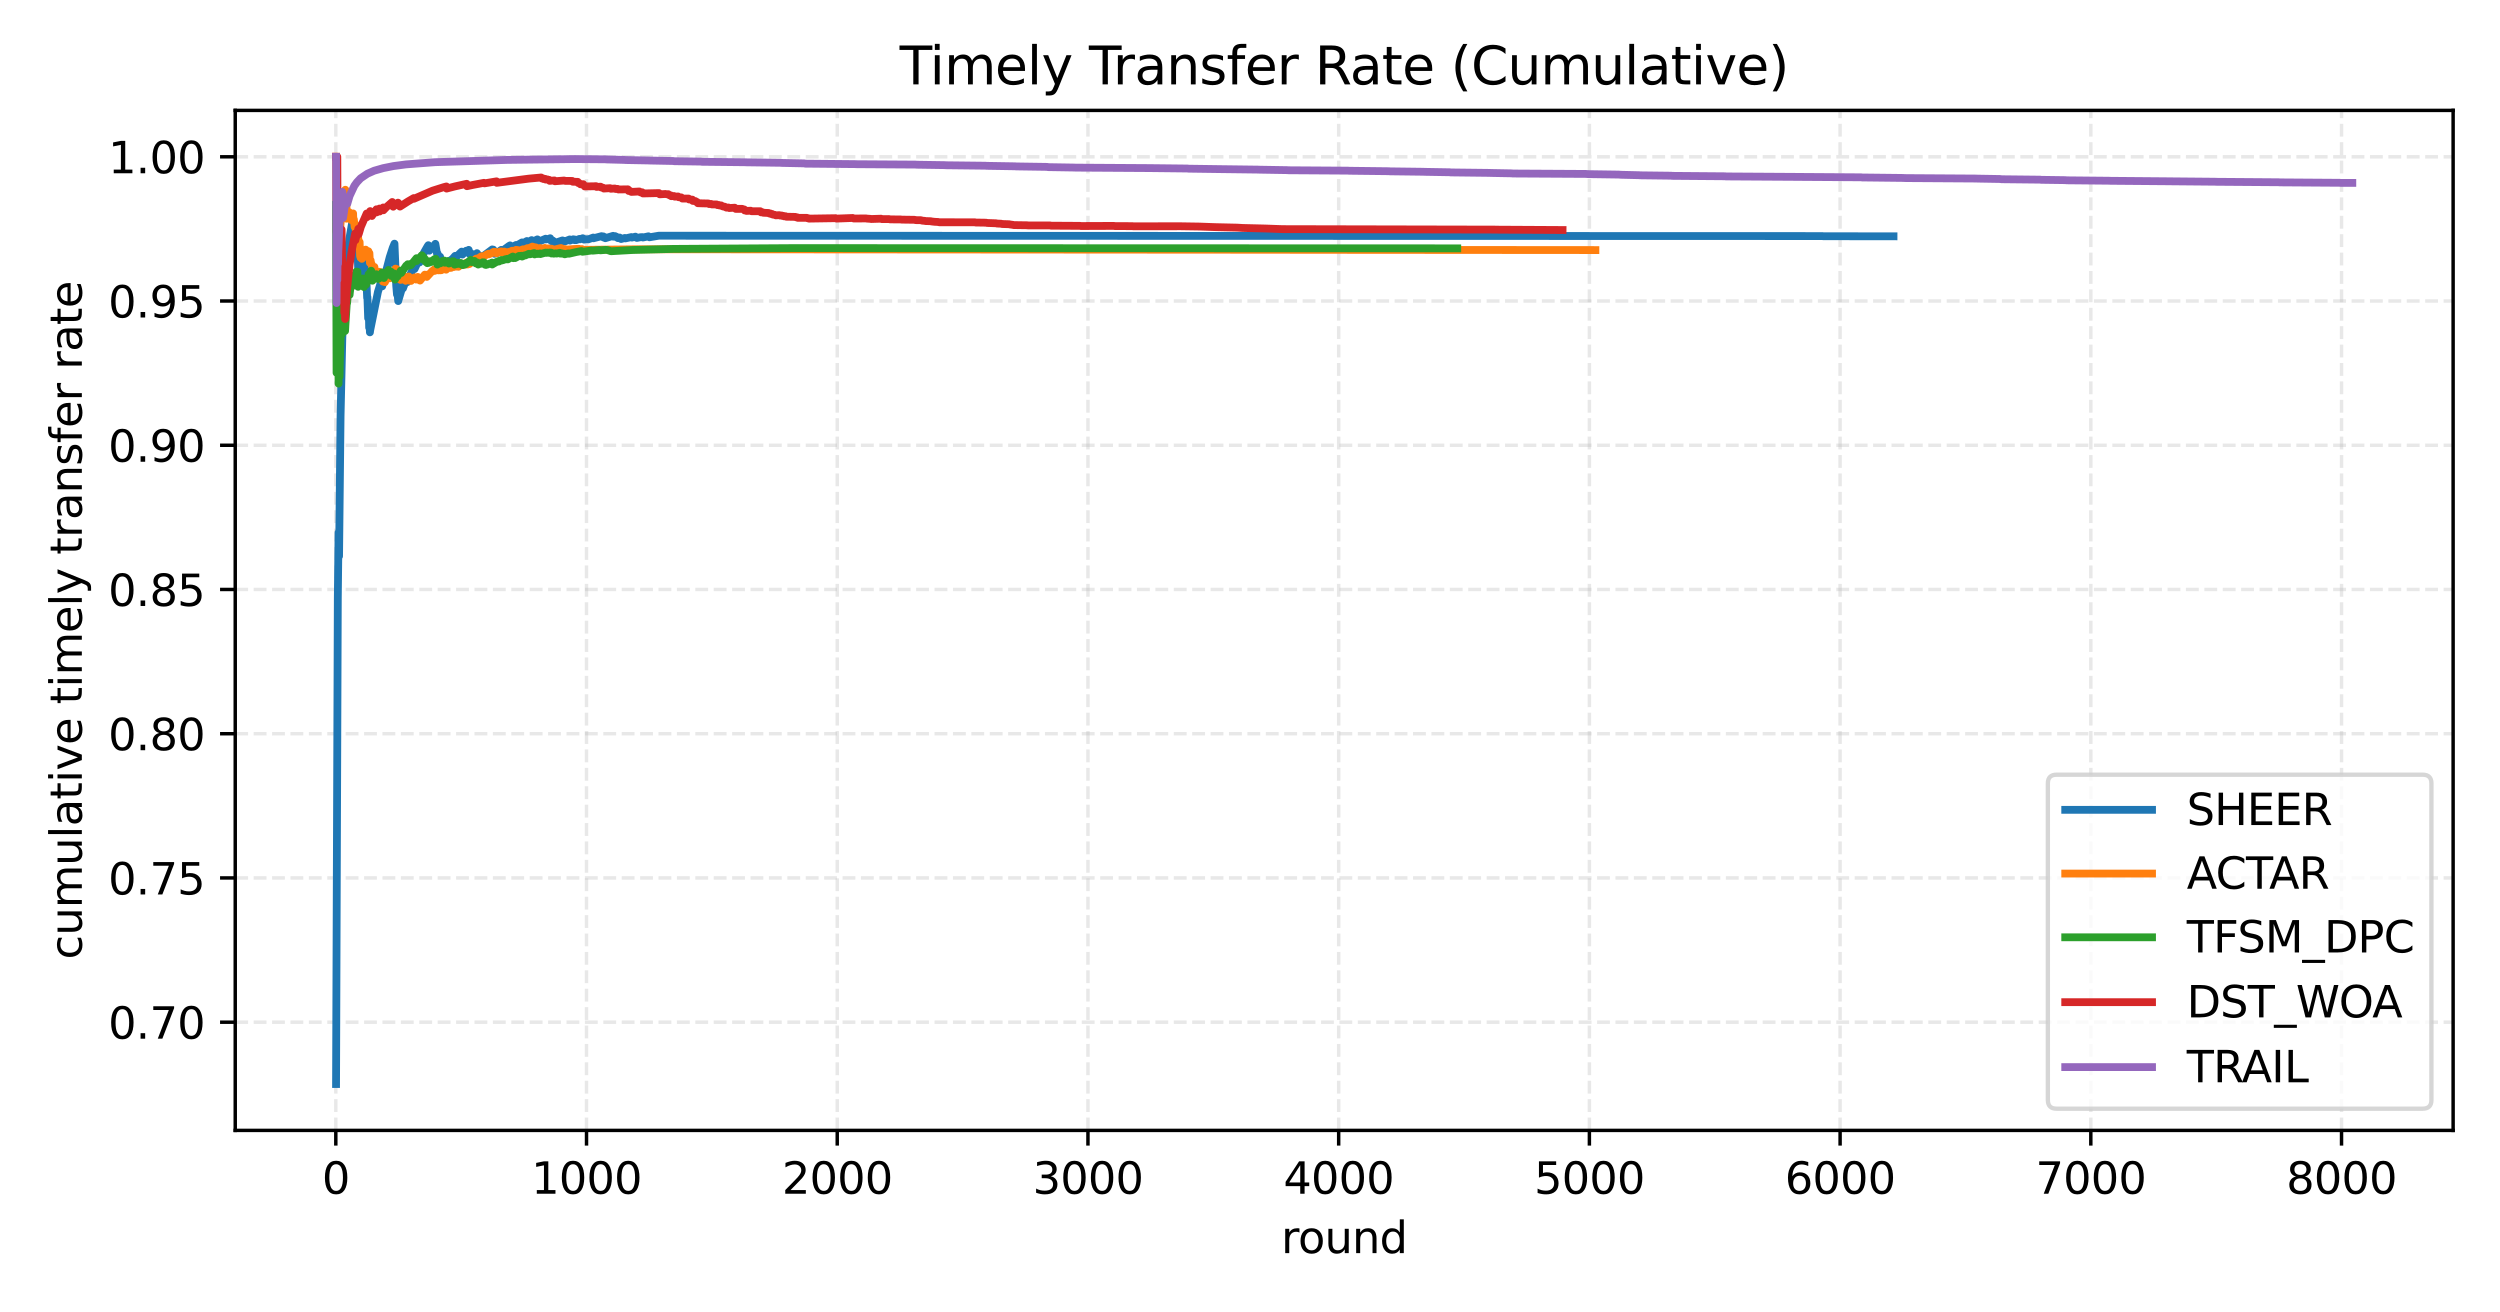 <?xml version="1.0" encoding="utf-8" standalone="no"?>
<!DOCTYPE svg PUBLIC "-//W3C//DTD SVG 1.1//EN"
  "http://www.w3.org/Graphics/SVG/1.1/DTD/svg11.dtd">
<svg xmlns:xlink="http://www.w3.org/1999/xlink" width="576pt" height="302.4pt" viewBox="0 0 576 302.4" xmlns="http://www.w3.org/2000/svg" version="1.1">
 <defs>
  <style type="text/css">*{stroke-linejoin: round; stroke-linecap: butt}</style>
 </defs>
 <g id="figure_1">
  <g id="patch_1">
   <path d="M 0 302.4 
L 576 302.4 
L 576 0 
L 0 0 
z
" style="fill: #ffffff"/>
  </g>
  <g id="axes_1">
   <g id="patch_2">
    <path d="M 54.2 260.44 
L 565.2 260.44 
L 565.2 25.44 
L 54.2 25.44 
z
" style="fill: #ffffff"/>
   </g>
   <g id="matplotlib.axis_1">
    <g id="xtick_1">
     <g id="line2d_1">
      <path d="M 77.37 260.44 
L 77.37 25.44 
" clip-path="url(#p889133b888)" style="fill: none; stroke-dasharray: 2.96,1.28; stroke-dashoffset: 0; stroke: #b0b0b0; stroke-opacity: 0.3; stroke-width: 0.8"/>
     </g>
     <g id="line2d_2">
      <defs>
       <path id="mfb67aad16d" d="M 0 0 
L 0 3.5 
" style="stroke: #000000; stroke-width: 0.8"/>
      </defs>
      <g>
       <use xlink:href="#mfb67aad16d" x="77.37" y="260.44" style="stroke: #000000; stroke-width: 0.8"/>
      </g>
     </g>
     <g id="text_1">
      <!-- 0 -->
      <g transform="translate(74.188 275.038) scale(0.1 -0.1)">
       <defs>
        <path id="DejaVuSans-30" d="M 2034 4250 
Q 1547 4250 1301 3770 
Q 1056 3291 1056 2328 
Q 1056 1369 1301 889 
Q 1547 409 2034 409 
Q 2525 409 2770 889 
Q 3016 1369 3016 2328 
Q 3016 3291 2770 3770 
Q 2525 4250 2034 4250 
z
M 2034 4750 
Q 2819 4750 3233 4129 
Q 3647 3509 3647 2328 
Q 3647 1150 3233 529 
Q 2819 -91 2034 -91 
Q 1250 -91 836 529 
Q 422 1150 422 2328 
Q 422 3509 836 4129 
Q 1250 4750 2034 4750 
z
" transform="scale(0.016)"/>
       </defs>
       <use xlink:href="#DejaVuSans-30"/>
      </g>
     </g>
    </g>
    <g id="xtick_2">
     <g id="line2d_3">
      <path d="M 135.134 260.44 
L 135.134 25.44 
" clip-path="url(#p889133b888)" style="fill: none; stroke-dasharray: 2.96,1.28; stroke-dashoffset: 0; stroke: #b0b0b0; stroke-opacity: 0.3; stroke-width: 0.8"/>
     </g>
     <g id="line2d_4">
      <g>
       <use xlink:href="#mfb67aad16d" x="135.134" y="260.44" style="stroke: #000000; stroke-width: 0.8"/>
      </g>
     </g>
     <g id="text_2">
      <!-- 1000 -->
      <g transform="translate(122.409 275.038) scale(0.1 -0.1)">
       <defs>
        <path id="DejaVuSans-31" d="M 794 531 
L 1825 531 
L 1825 4091 
L 703 3866 
L 703 4441 
L 1819 4666 
L 2450 4666 
L 2450 531 
L 3481 531 
L 3481 0 
L 794 0 
L 794 531 
z
" transform="scale(0.016)"/>
       </defs>
       <use xlink:href="#DejaVuSans-31"/>
       <use xlink:href="#DejaVuSans-30" x="63.623"/>
       <use xlink:href="#DejaVuSans-30" x="127.246"/>
       <use xlink:href="#DejaVuSans-30" x="190.869"/>
      </g>
     </g>
    </g>
    <g id="xtick_3">
     <g id="line2d_5">
      <path d="M 192.899 260.44 
L 192.899 25.44 
" clip-path="url(#p889133b888)" style="fill: none; stroke-dasharray: 2.96,1.28; stroke-dashoffset: 0; stroke: #b0b0b0; stroke-opacity: 0.3; stroke-width: 0.8"/>
     </g>
     <g id="line2d_6">
      <g>
       <use xlink:href="#mfb67aad16d" x="192.899" y="260.44" style="stroke: #000000; stroke-width: 0.8"/>
      </g>
     </g>
     <g id="text_3">
      <!-- 2000 -->
      <g transform="translate(180.174 275.038) scale(0.1 -0.1)">
       <defs>
        <path id="DejaVuSans-32" d="M 1228 531 
L 3431 531 
L 3431 0 
L 469 0 
L 469 531 
Q 828 903 1448 1529 
Q 2069 2156 2228 2338 
Q 2531 2678 2651 2914 
Q 2772 3150 2772 3378 
Q 2772 3750 2511 3984 
Q 2250 4219 1831 4219 
Q 1534 4219 1204 4116 
Q 875 4013 500 3803 
L 500 4441 
Q 881 4594 1212 4672 
Q 1544 4750 1819 4750 
Q 2544 4750 2975 4387 
Q 3406 4025 3406 3419 
Q 3406 3131 3298 2873 
Q 3191 2616 2906 2266 
Q 2828 2175 2409 1742 
Q 1991 1309 1228 531 
z
" transform="scale(0.016)"/>
       </defs>
       <use xlink:href="#DejaVuSans-32"/>
       <use xlink:href="#DejaVuSans-30" x="63.623"/>
       <use xlink:href="#DejaVuSans-30" x="127.246"/>
       <use xlink:href="#DejaVuSans-30" x="190.869"/>
      </g>
     </g>
    </g>
    <g id="xtick_4">
     <g id="line2d_7">
      <path d="M 250.664 260.44 
L 250.664 25.44 
" clip-path="url(#p889133b888)" style="fill: none; stroke-dasharray: 2.96,1.28; stroke-dashoffset: 0; stroke: #b0b0b0; stroke-opacity: 0.3; stroke-width: 0.8"/>
     </g>
     <g id="line2d_8">
      <g>
       <use xlink:href="#mfb67aad16d" x="250.664" y="260.44" style="stroke: #000000; stroke-width: 0.8"/>
      </g>
     </g>
     <g id="text_4">
      <!-- 3000 -->
      <g transform="translate(237.939 275.038) scale(0.1 -0.1)">
       <defs>
        <path id="DejaVuSans-33" d="M 2597 2516 
Q 3050 2419 3304 2112 
Q 3559 1806 3559 1356 
Q 3559 666 3084 287 
Q 2609 -91 1734 -91 
Q 1441 -91 1130 -33 
Q 819 25 488 141 
L 488 750 
Q 750 597 1062 519 
Q 1375 441 1716 441 
Q 2309 441 2620 675 
Q 2931 909 2931 1356 
Q 2931 1769 2642 2001 
Q 2353 2234 1838 2234 
L 1294 2234 
L 1294 2753 
L 1863 2753 
Q 2328 2753 2575 2939 
Q 2822 3125 2822 3475 
Q 2822 3834 2567 4026 
Q 2313 4219 1838 4219 
Q 1578 4219 1281 4162 
Q 984 4106 628 3988 
L 628 4550 
Q 988 4650 1302 4700 
Q 1616 4750 1894 4750 
Q 2613 4750 3031 4423 
Q 3450 4097 3450 3541 
Q 3450 3153 3228 2886 
Q 3006 2619 2597 2516 
z
" transform="scale(0.016)"/>
       </defs>
       <use xlink:href="#DejaVuSans-33"/>
       <use xlink:href="#DejaVuSans-30" x="63.623"/>
       <use xlink:href="#DejaVuSans-30" x="127.246"/>
       <use xlink:href="#DejaVuSans-30" x="190.869"/>
      </g>
     </g>
    </g>
    <g id="xtick_5">
     <g id="line2d_9">
      <path d="M 308.429 260.44 
L 308.429 25.44 
" clip-path="url(#p889133b888)" style="fill: none; stroke-dasharray: 2.96,1.28; stroke-dashoffset: 0; stroke: #b0b0b0; stroke-opacity: 0.3; stroke-width: 0.8"/>
     </g>
     <g id="line2d_10">
      <g>
       <use xlink:href="#mfb67aad16d" x="308.429" y="260.44" style="stroke: #000000; stroke-width: 0.8"/>
      </g>
     </g>
     <g id="text_5">
      <!-- 4000 -->
      <g transform="translate(295.704 275.038) scale(0.1 -0.1)">
       <defs>
        <path id="DejaVuSans-34" d="M 2419 4116 
L 825 1625 
L 2419 1625 
L 2419 4116 
z
M 2253 4666 
L 3047 4666 
L 3047 1625 
L 3713 1625 
L 3713 1100 
L 3047 1100 
L 3047 0 
L 2419 0 
L 2419 1100 
L 313 1100 
L 313 1709 
L 2253 4666 
z
" transform="scale(0.016)"/>
       </defs>
       <use xlink:href="#DejaVuSans-34"/>
       <use xlink:href="#DejaVuSans-30" x="63.623"/>
       <use xlink:href="#DejaVuSans-30" x="127.246"/>
       <use xlink:href="#DejaVuSans-30" x="190.869"/>
      </g>
     </g>
    </g>
    <g id="xtick_6">
     <g id="line2d_11">
      <path d="M 366.194 260.44 
L 366.194 25.44 
" clip-path="url(#p889133b888)" style="fill: none; stroke-dasharray: 2.96,1.28; stroke-dashoffset: 0; stroke: #b0b0b0; stroke-opacity: 0.3; stroke-width: 0.8"/>
     </g>
     <g id="line2d_12">
      <g>
       <use xlink:href="#mfb67aad16d" x="366.194" y="260.44" style="stroke: #000000; stroke-width: 0.8"/>
      </g>
     </g>
     <g id="text_6">
      <!-- 5000 -->
      <g transform="translate(353.469 275.038) scale(0.1 -0.1)">
       <defs>
        <path id="DejaVuSans-35" d="M 691 4666 
L 3169 4666 
L 3169 4134 
L 1269 4134 
L 1269 2991 
Q 1406 3038 1543 3061 
Q 1681 3084 1819 3084 
Q 2600 3084 3056 2656 
Q 3513 2228 3513 1497 
Q 3513 744 3044 326 
Q 2575 -91 1722 -91 
Q 1428 -91 1123 -41 
Q 819 9 494 109 
L 494 744 
Q 775 591 1075 516 
Q 1375 441 1709 441 
Q 2250 441 2565 725 
Q 2881 1009 2881 1497 
Q 2881 1984 2565 2268 
Q 2250 2553 1709 2553 
Q 1456 2553 1204 2497 
Q 953 2441 691 2322 
L 691 4666 
z
" transform="scale(0.016)"/>
       </defs>
       <use xlink:href="#DejaVuSans-35"/>
       <use xlink:href="#DejaVuSans-30" x="63.623"/>
       <use xlink:href="#DejaVuSans-30" x="127.246"/>
       <use xlink:href="#DejaVuSans-30" x="190.869"/>
      </g>
     </g>
    </g>
    <g id="xtick_7">
     <g id="line2d_13">
      <path d="M 423.959 260.44 
L 423.959 25.44 
" clip-path="url(#p889133b888)" style="fill: none; stroke-dasharray: 2.96,1.28; stroke-dashoffset: 0; stroke: #b0b0b0; stroke-opacity: 0.3; stroke-width: 0.8"/>
     </g>
     <g id="line2d_14">
      <g>
       <use xlink:href="#mfb67aad16d" x="423.959" y="260.44" style="stroke: #000000; stroke-width: 0.8"/>
      </g>
     </g>
     <g id="text_7">
      <!-- 6000 -->
      <g transform="translate(411.234 275.038) scale(0.1 -0.1)">
       <defs>
        <path id="DejaVuSans-36" d="M 2113 2584 
Q 1688 2584 1439 2293 
Q 1191 2003 1191 1497 
Q 1191 994 1439 701 
Q 1688 409 2113 409 
Q 2538 409 2786 701 
Q 3034 994 3034 1497 
Q 3034 2003 2786 2293 
Q 2538 2584 2113 2584 
z
M 3366 4563 
L 3366 3988 
Q 3128 4100 2886 4159 
Q 2644 4219 2406 4219 
Q 1781 4219 1451 3797 
Q 1122 3375 1075 2522 
Q 1259 2794 1537 2939 
Q 1816 3084 2150 3084 
Q 2853 3084 3261 2657 
Q 3669 2231 3669 1497 
Q 3669 778 3244 343 
Q 2819 -91 2113 -91 
Q 1303 -91 875 529 
Q 447 1150 447 2328 
Q 447 3434 972 4092 
Q 1497 4750 2381 4750 
Q 2619 4750 2861 4703 
Q 3103 4656 3366 4563 
z
" transform="scale(0.016)"/>
       </defs>
       <use xlink:href="#DejaVuSans-36"/>
       <use xlink:href="#DejaVuSans-30" x="63.623"/>
       <use xlink:href="#DejaVuSans-30" x="127.246"/>
       <use xlink:href="#DejaVuSans-30" x="190.869"/>
      </g>
     </g>
    </g>
    <g id="xtick_8">
     <g id="line2d_15">
      <path d="M 481.724 260.44 
L 481.724 25.44 
" clip-path="url(#p889133b888)" style="fill: none; stroke-dasharray: 2.96,1.28; stroke-dashoffset: 0; stroke: #b0b0b0; stroke-opacity: 0.3; stroke-width: 0.8"/>
     </g>
     <g id="line2d_16">
      <g>
       <use xlink:href="#mfb67aad16d" x="481.724" y="260.44" style="stroke: #000000; stroke-width: 0.8"/>
      </g>
     </g>
     <g id="text_8">
      <!-- 7000 -->
      <g transform="translate(468.999 275.038) scale(0.1 -0.1)">
       <defs>
        <path id="DejaVuSans-37" d="M 525 4666 
L 3525 4666 
L 3525 4397 
L 1831 0 
L 1172 0 
L 2766 4134 
L 525 4134 
L 525 4666 
z
" transform="scale(0.016)"/>
       </defs>
       <use xlink:href="#DejaVuSans-37"/>
       <use xlink:href="#DejaVuSans-30" x="63.623"/>
       <use xlink:href="#DejaVuSans-30" x="127.246"/>
       <use xlink:href="#DejaVuSans-30" x="190.869"/>
      </g>
     </g>
    </g>
    <g id="xtick_9">
     <g id="line2d_17">
      <path d="M 539.489 260.44 
L 539.489 25.44 
" clip-path="url(#p889133b888)" style="fill: none; stroke-dasharray: 2.96,1.28; stroke-dashoffset: 0; stroke: #b0b0b0; stroke-opacity: 0.3; stroke-width: 0.8"/>
     </g>
     <g id="line2d_18">
      <g>
       <use xlink:href="#mfb67aad16d" x="539.489" y="260.44" style="stroke: #000000; stroke-width: 0.8"/>
      </g>
     </g>
     <g id="text_9">
      <!-- 8000 -->
      <g transform="translate(526.764 275.038) scale(0.1 -0.1)">
       <defs>
        <path id="DejaVuSans-38" d="M 2034 2216 
Q 1584 2216 1326 1975 
Q 1069 1734 1069 1313 
Q 1069 891 1326 650 
Q 1584 409 2034 409 
Q 2484 409 2743 651 
Q 3003 894 3003 1313 
Q 3003 1734 2745 1975 
Q 2488 2216 2034 2216 
z
M 1403 2484 
Q 997 2584 770 2862 
Q 544 3141 544 3541 
Q 544 4100 942 4425 
Q 1341 4750 2034 4750 
Q 2731 4750 3128 4425 
Q 3525 4100 3525 3541 
Q 3525 3141 3298 2862 
Q 3072 2584 2669 2484 
Q 3125 2378 3379 2068 
Q 3634 1759 3634 1313 
Q 3634 634 3220 271 
Q 2806 -91 2034 -91 
Q 1263 -91 848 271 
Q 434 634 434 1313 
Q 434 1759 690 2068 
Q 947 2378 1403 2484 
z
M 1172 3481 
Q 1172 3119 1398 2916 
Q 1625 2713 2034 2713 
Q 2441 2713 2670 2916 
Q 2900 3119 2900 3481 
Q 2900 3844 2670 4047 
Q 2441 4250 2034 4250 
Q 1625 4250 1398 4047 
Q 1172 3844 1172 3481 
z
" transform="scale(0.016)"/>
       </defs>
       <use xlink:href="#DejaVuSans-38"/>
       <use xlink:href="#DejaVuSans-30" x="63.623"/>
       <use xlink:href="#DejaVuSans-30" x="127.246"/>
       <use xlink:href="#DejaVuSans-30" x="190.869"/>
      </g>
     </g>
    </g>
    <g id="text_10">
     <!-- round -->
     <g transform="translate(295.186 288.717) scale(0.1 -0.1)">
      <defs>
       <path id="DejaVuSans-72" d="M 2631 2963 
Q 2534 3019 2420 3045 
Q 2306 3072 2169 3072 
Q 1681 3072 1420 2755 
Q 1159 2438 1159 1844 
L 1159 0 
L 581 0 
L 581 3500 
L 1159 3500 
L 1159 2956 
Q 1341 3275 1631 3429 
Q 1922 3584 2338 3584 
Q 2397 3584 2469 3576 
Q 2541 3569 2628 3553 
L 2631 2963 
z
" transform="scale(0.016)"/>
       <path id="DejaVuSans-6f" d="M 1959 3097 
Q 1497 3097 1228 2736 
Q 959 2375 959 1747 
Q 959 1119 1226 758 
Q 1494 397 1959 397 
Q 2419 397 2687 759 
Q 2956 1122 2956 1747 
Q 2956 2369 2687 2733 
Q 2419 3097 1959 3097 
z
M 1959 3584 
Q 2709 3584 3137 3096 
Q 3566 2609 3566 1747 
Q 3566 888 3137 398 
Q 2709 -91 1959 -91 
Q 1206 -91 779 398 
Q 353 888 353 1747 
Q 353 2609 779 3096 
Q 1206 3584 1959 3584 
z
" transform="scale(0.016)"/>
       <path id="DejaVuSans-75" d="M 544 1381 
L 544 3500 
L 1119 3500 
L 1119 1403 
Q 1119 906 1312 657 
Q 1506 409 1894 409 
Q 2359 409 2629 706 
Q 2900 1003 2900 1516 
L 2900 3500 
L 3475 3500 
L 3475 0 
L 2900 0 
L 2900 538 
Q 2691 219 2414 64 
Q 2138 -91 1772 -91 
Q 1169 -91 856 284 
Q 544 659 544 1381 
z
M 1991 3584 
L 1991 3584 
z
" transform="scale(0.016)"/>
       <path id="DejaVuSans-6e" d="M 3513 2113 
L 3513 0 
L 2938 0 
L 2938 2094 
Q 2938 2591 2744 2837 
Q 2550 3084 2163 3084 
Q 1697 3084 1428 2787 
Q 1159 2491 1159 1978 
L 1159 0 
L 581 0 
L 581 3500 
L 1159 3500 
L 1159 2956 
Q 1366 3272 1645 3428 
Q 1925 3584 2291 3584 
Q 2894 3584 3203 3211 
Q 3513 2838 3513 2113 
z
" transform="scale(0.016)"/>
       <path id="DejaVuSans-64" d="M 2906 2969 
L 2906 4863 
L 3481 4863 
L 3481 0 
L 2906 0 
L 2906 525 
Q 2725 213 2448 61 
Q 2172 -91 1784 -91 
Q 1150 -91 751 415 
Q 353 922 353 1747 
Q 353 2572 751 3078 
Q 1150 3584 1784 3584 
Q 2172 3584 2448 3432 
Q 2725 3281 2906 2969 
z
M 947 1747 
Q 947 1113 1208 752 
Q 1469 391 1925 391 
Q 2381 391 2643 752 
Q 2906 1113 2906 1747 
Q 2906 2381 2643 2742 
Q 2381 3103 1925 3103 
Q 1469 3103 1208 2742 
Q 947 2381 947 1747 
z
" transform="scale(0.016)"/>
      </defs>
      <use xlink:href="#DejaVuSans-72"/>
      <use xlink:href="#DejaVuSans-6f" x="38.863"/>
      <use xlink:href="#DejaVuSans-75" x="100.045"/>
      <use xlink:href="#DejaVuSans-6e" x="163.424"/>
      <use xlink:href="#DejaVuSans-64" x="226.803"/>
     </g>
    </g>
   </g>
   <g id="matplotlib.axis_2">
    <g id="ytick_1">
     <g id="line2d_19">
      <path d="M 54.2 235.516 
L 565.2 235.516 
" clip-path="url(#p889133b888)" style="fill: none; stroke-dasharray: 2.96,1.28; stroke-dashoffset: 0; stroke: #b0b0b0; stroke-opacity: 0.3; stroke-width: 0.8"/>
     </g>
     <g id="line2d_20">
      <defs>
       <path id="m1883a8518d" d="M 0 0 
L -3.5 0 
" style="stroke: #000000; stroke-width: 0.8"/>
      </defs>
      <g>
       <use xlink:href="#m1883a8518d" x="54.2" y="235.516" style="stroke: #000000; stroke-width: 0.8"/>
      </g>
     </g>
     <g id="text_11">
      <!-- 0.70 -->
      <g transform="translate(24.934 239.315) scale(0.1 -0.1)">
       <defs>
        <path id="DejaVuSans-2e" d="M 684 794 
L 1344 794 
L 1344 0 
L 684 0 
L 684 794 
z
" transform="scale(0.016)"/>
       </defs>
       <use xlink:href="#DejaVuSans-30"/>
       <use xlink:href="#DejaVuSans-2e" x="63.623"/>
       <use xlink:href="#DejaVuSans-37" x="95.41"/>
       <use xlink:href="#DejaVuSans-30" x="159.033"/>
      </g>
     </g>
    </g>
    <g id="ytick_2">
     <g id="line2d_21">
      <path d="M 54.2 202.283 
L 565.2 202.283 
" clip-path="url(#p889133b888)" style="fill: none; stroke-dasharray: 2.96,1.28; stroke-dashoffset: 0; stroke: #b0b0b0; stroke-opacity: 0.3; stroke-width: 0.8"/>
     </g>
     <g id="line2d_22">
      <g>
       <use xlink:href="#m1883a8518d" x="54.2" y="202.283" style="stroke: #000000; stroke-width: 0.8"/>
      </g>
     </g>
     <g id="text_12">
      <!-- 0.75 -->
      <g transform="translate(24.934 206.083) scale(0.1 -0.1)">
       <use xlink:href="#DejaVuSans-30"/>
       <use xlink:href="#DejaVuSans-2e" x="63.623"/>
       <use xlink:href="#DejaVuSans-37" x="95.41"/>
       <use xlink:href="#DejaVuSans-35" x="159.033"/>
      </g>
     </g>
    </g>
    <g id="ytick_3">
     <g id="line2d_23">
      <path d="M 54.2 169.051 
L 565.2 169.051 
" clip-path="url(#p889133b888)" style="fill: none; stroke-dasharray: 2.96,1.28; stroke-dashoffset: 0; stroke: #b0b0b0; stroke-opacity: 0.3; stroke-width: 0.8"/>
     </g>
     <g id="line2d_24">
      <g>
       <use xlink:href="#m1883a8518d" x="54.2" y="169.051" style="stroke: #000000; stroke-width: 0.8"/>
      </g>
     </g>
     <g id="text_13">
      <!-- 0.80 -->
      <g transform="translate(24.934 172.85) scale(0.1 -0.1)">
       <use xlink:href="#DejaVuSans-30"/>
       <use xlink:href="#DejaVuSans-2e" x="63.623"/>
       <use xlink:href="#DejaVuSans-38" x="95.41"/>
       <use xlink:href="#DejaVuSans-30" x="159.033"/>
      </g>
     </g>
    </g>
    <g id="ytick_4">
     <g id="line2d_25">
      <path d="M 54.2 135.819 
L 565.2 135.819 
" clip-path="url(#p889133b888)" style="fill: none; stroke-dasharray: 2.96,1.28; stroke-dashoffset: 0; stroke: #b0b0b0; stroke-opacity: 0.3; stroke-width: 0.8"/>
     </g>
     <g id="line2d_26">
      <g>
       <use xlink:href="#m1883a8518d" x="54.2" y="135.819" style="stroke: #000000; stroke-width: 0.8"/>
      </g>
     </g>
     <g id="text_14">
      <!-- 0.85 -->
      <g transform="translate(24.934 139.618) scale(0.1 -0.1)">
       <use xlink:href="#DejaVuSans-30"/>
       <use xlink:href="#DejaVuSans-2e" x="63.623"/>
       <use xlink:href="#DejaVuSans-38" x="95.41"/>
       <use xlink:href="#DejaVuSans-35" x="159.033"/>
      </g>
     </g>
    </g>
    <g id="ytick_5">
     <g id="line2d_27">
      <path d="M 54.2 102.586 
L 565.2 102.586 
" clip-path="url(#p889133b888)" style="fill: none; stroke-dasharray: 2.96,1.28; stroke-dashoffset: 0; stroke: #b0b0b0; stroke-opacity: 0.3; stroke-width: 0.8"/>
     </g>
     <g id="line2d_28">
      <g>
       <use xlink:href="#m1883a8518d" x="54.2" y="102.586" style="stroke: #000000; stroke-width: 0.8"/>
      </g>
     </g>
     <g id="text_15">
      <!-- 0.90 -->
      <g transform="translate(24.934 106.386) scale(0.1 -0.1)">
       <defs>
        <path id="DejaVuSans-39" d="M 703 97 
L 703 672 
Q 941 559 1184 500 
Q 1428 441 1663 441 
Q 2288 441 2617 861 
Q 2947 1281 2994 2138 
Q 2813 1869 2534 1725 
Q 2256 1581 1919 1581 
Q 1219 1581 811 2004 
Q 403 2428 403 3163 
Q 403 3881 828 4315 
Q 1253 4750 1959 4750 
Q 2769 4750 3195 4129 
Q 3622 3509 3622 2328 
Q 3622 1225 3098 567 
Q 2575 -91 1691 -91 
Q 1453 -91 1209 -44 
Q 966 3 703 97 
z
M 1959 2075 
Q 2384 2075 2632 2365 
Q 2881 2656 2881 3163 
Q 2881 3666 2632 3958 
Q 2384 4250 1959 4250 
Q 1534 4250 1286 3958 
Q 1038 3666 1038 3163 
Q 1038 2656 1286 2365 
Q 1534 2075 1959 2075 
z
" transform="scale(0.016)"/>
       </defs>
       <use xlink:href="#DejaVuSans-30"/>
       <use xlink:href="#DejaVuSans-2e" x="63.623"/>
       <use xlink:href="#DejaVuSans-39" x="95.41"/>
       <use xlink:href="#DejaVuSans-30" x="159.033"/>
      </g>
     </g>
    </g>
    <g id="ytick_6">
     <g id="line2d_29">
      <path d="M 54.2 69.354 
L 565.2 69.354 
" clip-path="url(#p889133b888)" style="fill: none; stroke-dasharray: 2.96,1.28; stroke-dashoffset: 0; stroke: #b0b0b0; stroke-opacity: 0.3; stroke-width: 0.8"/>
     </g>
     <g id="line2d_30">
      <g>
       <use xlink:href="#m1883a8518d" x="54.2" y="69.354" style="stroke: #000000; stroke-width: 0.8"/>
      </g>
     </g>
     <g id="text_16">
      <!-- 0.95 -->
      <g transform="translate(24.934 73.153) scale(0.1 -0.1)">
       <use xlink:href="#DejaVuSans-30"/>
       <use xlink:href="#DejaVuSans-2e" x="63.623"/>
       <use xlink:href="#DejaVuSans-39" x="95.41"/>
       <use xlink:href="#DejaVuSans-35" x="159.033"/>
      </g>
     </g>
    </g>
    <g id="ytick_7">
     <g id="line2d_31">
      <path d="M 54.2 36.122 
L 565.2 36.122 
" clip-path="url(#p889133b888)" style="fill: none; stroke-dasharray: 2.96,1.28; stroke-dashoffset: 0; stroke: #b0b0b0; stroke-opacity: 0.3; stroke-width: 0.8"/>
     </g>
     <g id="line2d_32">
      <g>
       <use xlink:href="#m1883a8518d" x="54.2" y="36.122" style="stroke: #000000; stroke-width: 0.8"/>
      </g>
     </g>
     <g id="text_17">
      <!-- 1.00 -->
      <g transform="translate(24.934 39.921) scale(0.1 -0.1)">
       <use xlink:href="#DejaVuSans-31"/>
       <use xlink:href="#DejaVuSans-2e" x="63.623"/>
       <use xlink:href="#DejaVuSans-30" x="95.41"/>
       <use xlink:href="#DejaVuSans-30" x="159.033"/>
      </g>
     </g>
    </g>
    <g id="text_18">
     <!-- cumulative timely transfer rate -->
     <g transform="translate(18.855 221.049) rotate(-90) scale(0.1 -0.1)">
      <defs>
       <path id="DejaVuSans-63" d="M 3122 3366 
L 3122 2828 
Q 2878 2963 2633 3030 
Q 2388 3097 2138 3097 
Q 1578 3097 1268 2742 
Q 959 2388 959 1747 
Q 959 1106 1268 751 
Q 1578 397 2138 397 
Q 2388 397 2633 464 
Q 2878 531 3122 666 
L 3122 134 
Q 2881 22 2623 -34 
Q 2366 -91 2075 -91 
Q 1284 -91 818 406 
Q 353 903 353 1747 
Q 353 2603 823 3093 
Q 1294 3584 2113 3584 
Q 2378 3584 2631 3529 
Q 2884 3475 3122 3366 
z
" transform="scale(0.016)"/>
       <path id="DejaVuSans-6d" d="M 3328 2828 
Q 3544 3216 3844 3400 
Q 4144 3584 4550 3584 
Q 5097 3584 5394 3201 
Q 5691 2819 5691 2113 
L 5691 0 
L 5113 0 
L 5113 2094 
Q 5113 2597 4934 2840 
Q 4756 3084 4391 3084 
Q 3944 3084 3684 2787 
Q 3425 2491 3425 1978 
L 3425 0 
L 2847 0 
L 2847 2094 
Q 2847 2600 2669 2842 
Q 2491 3084 2119 3084 
Q 1678 3084 1418 2786 
Q 1159 2488 1159 1978 
L 1159 0 
L 581 0 
L 581 3500 
L 1159 3500 
L 1159 2956 
Q 1356 3278 1631 3431 
Q 1906 3584 2284 3584 
Q 2666 3584 2933 3390 
Q 3200 3197 3328 2828 
z
" transform="scale(0.016)"/>
       <path id="DejaVuSans-6c" d="M 603 4863 
L 1178 4863 
L 1178 0 
L 603 0 
L 603 4863 
z
" transform="scale(0.016)"/>
       <path id="DejaVuSans-61" d="M 2194 1759 
Q 1497 1759 1228 1600 
Q 959 1441 959 1056 
Q 959 750 1161 570 
Q 1363 391 1709 391 
Q 2188 391 2477 730 
Q 2766 1069 2766 1631 
L 2766 1759 
L 2194 1759 
z
M 3341 1997 
L 3341 0 
L 2766 0 
L 2766 531 
Q 2569 213 2275 61 
Q 1981 -91 1556 -91 
Q 1019 -91 701 211 
Q 384 513 384 1019 
Q 384 1609 779 1909 
Q 1175 2209 1959 2209 
L 2766 2209 
L 2766 2266 
Q 2766 2663 2505 2880 
Q 2244 3097 1772 3097 
Q 1472 3097 1187 3025 
Q 903 2953 641 2809 
L 641 3341 
Q 956 3463 1253 3523 
Q 1550 3584 1831 3584 
Q 2591 3584 2966 3190 
Q 3341 2797 3341 1997 
z
" transform="scale(0.016)"/>
       <path id="DejaVuSans-74" d="M 1172 4494 
L 1172 3500 
L 2356 3500 
L 2356 3053 
L 1172 3053 
L 1172 1153 
Q 1172 725 1289 603 
Q 1406 481 1766 481 
L 2356 481 
L 2356 0 
L 1766 0 
Q 1100 0 847 248 
Q 594 497 594 1153 
L 594 3053 
L 172 3053 
L 172 3500 
L 594 3500 
L 594 4494 
L 1172 4494 
z
" transform="scale(0.016)"/>
       <path id="DejaVuSans-69" d="M 603 3500 
L 1178 3500 
L 1178 0 
L 603 0 
L 603 3500 
z
M 603 4863 
L 1178 4863 
L 1178 4134 
L 603 4134 
L 603 4863 
z
" transform="scale(0.016)"/>
       <path id="DejaVuSans-76" d="M 191 3500 
L 800 3500 
L 1894 563 
L 2988 3500 
L 3597 3500 
L 2284 0 
L 1503 0 
L 191 3500 
z
" transform="scale(0.016)"/>
       <path id="DejaVuSans-65" d="M 3597 1894 
L 3597 1613 
L 953 1613 
Q 991 1019 1311 708 
Q 1631 397 2203 397 
Q 2534 397 2845 478 
Q 3156 559 3463 722 
L 3463 178 
Q 3153 47 2828 -22 
Q 2503 -91 2169 -91 
Q 1331 -91 842 396 
Q 353 884 353 1716 
Q 353 2575 817 3079 
Q 1281 3584 2069 3584 
Q 2775 3584 3186 3129 
Q 3597 2675 3597 1894 
z
M 3022 2063 
Q 3016 2534 2758 2815 
Q 2500 3097 2075 3097 
Q 1594 3097 1305 2825 
Q 1016 2553 972 2059 
L 3022 2063 
z
" transform="scale(0.016)"/>
       <path id="DejaVuSans-20" transform="scale(0.016)"/>
       <path id="DejaVuSans-79" d="M 2059 -325 
Q 1816 -950 1584 -1140 
Q 1353 -1331 966 -1331 
L 506 -1331 
L 506 -850 
L 844 -850 
Q 1081 -850 1212 -737 
Q 1344 -625 1503 -206 
L 1606 56 
L 191 3500 
L 800 3500 
L 1894 763 
L 2988 3500 
L 3597 3500 
L 2059 -325 
z
" transform="scale(0.016)"/>
       <path id="DejaVuSans-73" d="M 2834 3397 
L 2834 2853 
Q 2591 2978 2328 3040 
Q 2066 3103 1784 3103 
Q 1356 3103 1142 2972 
Q 928 2841 928 2578 
Q 928 2378 1081 2264 
Q 1234 2150 1697 2047 
L 1894 2003 
Q 2506 1872 2764 1633 
Q 3022 1394 3022 966 
Q 3022 478 2636 193 
Q 2250 -91 1575 -91 
Q 1294 -91 989 -36 
Q 684 19 347 128 
L 347 722 
Q 666 556 975 473 
Q 1284 391 1588 391 
Q 1994 391 2212 530 
Q 2431 669 2431 922 
Q 2431 1156 2273 1281 
Q 2116 1406 1581 1522 
L 1381 1569 
Q 847 1681 609 1914 
Q 372 2147 372 2553 
Q 372 3047 722 3315 
Q 1072 3584 1716 3584 
Q 2034 3584 2315 3537 
Q 2597 3491 2834 3397 
z
" transform="scale(0.016)"/>
       <path id="DejaVuSans-66" d="M 2375 4863 
L 2375 4384 
L 1825 4384 
Q 1516 4384 1395 4259 
Q 1275 4134 1275 3809 
L 1275 3500 
L 2222 3500 
L 2222 3053 
L 1275 3053 
L 1275 0 
L 697 0 
L 697 3053 
L 147 3053 
L 147 3500 
L 697 3500 
L 697 3744 
Q 697 4328 969 4595 
Q 1241 4863 1831 4863 
L 2375 4863 
z
" transform="scale(0.016)"/>
      </defs>
      <use xlink:href="#DejaVuSans-63"/>
      <use xlink:href="#DejaVuSans-75" x="54.98"/>
      <use xlink:href="#DejaVuSans-6d" x="118.359"/>
      <use xlink:href="#DejaVuSans-75" x="215.771"/>
      <use xlink:href="#DejaVuSans-6c" x="279.15"/>
      <use xlink:href="#DejaVuSans-61" x="306.934"/>
      <use xlink:href="#DejaVuSans-74" x="368.213"/>
      <use xlink:href="#DejaVuSans-69" x="407.422"/>
      <use xlink:href="#DejaVuSans-76" x="435.205"/>
      <use xlink:href="#DejaVuSans-65" x="494.385"/>
      <use xlink:href="#DejaVuSans-20" x="555.908"/>
      <use xlink:href="#DejaVuSans-74" x="587.695"/>
      <use xlink:href="#DejaVuSans-69" x="626.904"/>
      <use xlink:href="#DejaVuSans-6d" x="654.688"/>
      <use xlink:href="#DejaVuSans-65" x="752.1"/>
      <use xlink:href="#DejaVuSans-6c" x="813.623"/>
      <use xlink:href="#DejaVuSans-79" x="841.406"/>
      <use xlink:href="#DejaVuSans-20" x="900.586"/>
      <use xlink:href="#DejaVuSans-74" x="932.373"/>
      <use xlink:href="#DejaVuSans-72" x="971.582"/>
      <use xlink:href="#DejaVuSans-61" x="1012.695"/>
      <use xlink:href="#DejaVuSans-6e" x="1073.975"/>
      <use xlink:href="#DejaVuSans-73" x="1137.354"/>
      <use xlink:href="#DejaVuSans-66" x="1189.453"/>
      <use xlink:href="#DejaVuSans-65" x="1224.658"/>
      <use xlink:href="#DejaVuSans-72" x="1286.182"/>
      <use xlink:href="#DejaVuSans-20" x="1327.295"/>
      <use xlink:href="#DejaVuSans-72" x="1359.082"/>
      <use xlink:href="#DejaVuSans-61" x="1400.195"/>
      <use xlink:href="#DejaVuSans-74" x="1461.475"/>
      <use xlink:href="#DejaVuSans-65" x="1500.684"/>
     </g>
    </g>
   </g>
   <g id="line2d_33">
    <path d="M 77.427 249.758 
L 77.832 137.724 
L 78.005 122.68 
L 78.12 128.15 
L 78.467 95.791 
L 78.871 77.807 
L 79.334 67.237 
L 79.853 60.413 
L 80.489 55.037 
L 81.066 51.73 
L 81.124 51.499 
L 81.182 53.325 
L 81.24 53.037 
L 81.355 52.587 
L 81.413 54.299 
L 81.471 54.064 
L 81.529 53.825 
L 81.586 55.068 
L 81.644 54.823 
L 82.164 53.025 
L 82.28 58.167 
L 82.337 57.983 
L 82.395 57.802 
L 82.511 61.649 
L 82.568 61.397 
L 82.742 60.637 
L 82.973 63.215 
L 83.608 58.974 
L 83.666 58.612 
L 83.724 61.558 
L 83.781 61.291 
L 83.839 60.917 
L 83.897 63.721 
L 83.955 63.314 
L 84.301 61.929 
L 84.59 68.623 
L 84.648 68.445 
L 84.821 73.319 
L 84.937 72.875 
L 84.994 72.557 
L 85.052 75.486 
L 85.11 75.152 
L 85.168 74.846 
L 85.226 76.571 
L 85.283 76.128 
L 87.074 67.259 
L 87.825 64.844 
L 88.056 65.974 
L 88.345 64.982 
L 88.922 62.59 
L 89.789 59.255 
L 90.482 57.119 
L 90.886 56.141 
L 91.291 65.805 
L 91.464 67.864 
L 91.522 67.718 
L 91.58 67.539 
L 91.753 69.366 
L 91.869 68.928 
L 92.619 66.414 
L 92.793 65.866 
L 92.851 66.438 
L 92.908 66.267 
L 93.775 63.922 
L 93.833 65.008 
L 93.89 64.833 
L 94.468 63.397 
L 95.45 61.348 
L 95.508 61.98 
L 95.565 61.872 
L 96.547 59.78 
L 96.663 60.47 
L 96.721 60.347 
L 97.761 58.065 
L 98.511 56.748 
L 98.685 56.497 
L 98.743 57.14 
L 98.8 57.058 
L 98.858 56.979 
L 98.916 57.758 
L 98.974 57.676 
L 99.609 56.758 
L 99.667 57.09 
L 99.725 57.026 
L 100.302 56.182 
L 100.707 58.536 
L 100.764 58.482 
L 100.822 58.409 
L 101.053 59.688 
L 101.4 59.147 
L 101.631 61.274 
L 101.689 61.203 
L 101.746 61.136 
L 101.804 61.311 
L 101.862 61.223 
L 101.92 61.145 
L 101.977 61.703 
L 102.035 61.622 
L 102.959 60.285 
L 103.017 60.67 
L 103.075 60.596 
L 103.421 60.132 
L 103.479 60.426 
L 103.537 60.363 
L 103.999 59.822 
L 104.115 59.807 
L 104.866 58.954 
L 104.923 59.387 
L 104.981 59.327 
L 105.963 58.354 
L 106.367 57.974 
L 106.541 58.652 
L 107.407 57.774 
L 107.465 58.116 
L 107.523 58.052 
L 107.985 57.57 
L 108.158 58.498 
L 108.216 58.436 
L 108.389 58.261 
L 108.447 58.601 
L 108.505 58.541 
L 108.62 58.426 
L 108.794 59.028 
L 109.082 58.755 
L 109.14 59.043 
L 109.198 58.989 
L 109.891 58.33 
L 109.949 58.683 
L 110.007 58.622 
L 110.064 58.577 
L 110.122 58.785 
L 110.18 58.766 
L 110.238 58.72 
L 110.296 59.044 
L 110.353 59.021 
L 110.411 58.975 
L 110.469 59.343 
L 110.527 59.288 
L 110.815 59.059 
L 110.873 59.357 
L 110.931 59.322 
L 113.415 57.465 
L 113.473 57.598 
L 113.53 57.569 
L 113.646 57.514 
L 113.819 58.24 
L 113.877 58.202 
L 113.935 58.48 
L 113.992 58.449 
L 114.397 58.16 
L 114.455 58.34 
L 114.512 58.291 
L 115.494 57.572 
L 115.552 57.728 
L 115.61 57.678 
L 115.668 57.63 
L 115.725 57.824 
L 115.783 57.771 
L 117.227 56.715 
L 117.516 56.535 
L 117.689 57.079 
L 118.902 56.442 
L 118.96 56.627 
L 119.018 56.584 
L 120.231 55.879 
L 120.289 55.854 
L 120.347 56.139 
L 120.404 56.112 
L 121.386 55.535 
L 121.444 55.895 
L 121.502 55.875 
L 122.484 55.325 
L 122.542 55.525 
L 122.599 55.765 
L 122.657 55.732 
L 123.812 55.154 
L 123.87 55.458 
L 123.928 55.424 
L 124.044 55.357 
L 124.101 55.534 
L 124.159 55.501 
L 124.332 55.406 
L 124.39 55.576 
L 124.448 55.543 
L 125.719 54.999 
L 125.777 55.166 
L 125.834 55.14 
L 126.065 55.062 
L 126.181 55.122 
L 126.759 54.893 
L 127.047 55.553 
L 127.336 55.416 
L 127.394 55.656 
L 127.452 55.634 
L 127.567 55.577 
L 127.625 55.786 
L 127.683 55.753 
L 127.741 55.724 
L 127.856 55.829 
L 127.914 55.799 
L 128.029 55.924 
L 129.589 55.393 
L 129.647 55.621 
L 129.705 55.59 
L 129.936 55.486 
L 130.051 55.658 
L 131.264 55.17 
L 131.322 55.436 
L 131.38 55.41 
L 132.073 55.132 
L 132.131 55.278 
L 132.188 55.249 
L 132.362 55.17 
L 132.419 55.331 
L 132.477 55.301 
L 132.593 55.248 
L 132.708 55.337 
L 133.517 55.043 
L 133.633 55.138 
L 134.268 54.892 
L 134.383 54.966 
L 134.499 55.002 
L 134.557 55.207 
L 134.615 55.187 
L 135.423 55.105 
L 135.539 55.15 
L 136.694 54.729 
L 136.752 54.9 
L 136.81 54.879 
L 138.6 54.41 
L 138.716 54.575 
L 139.005 54.467 
L 139.062 54.724 
L 139.12 54.707 
L 139.351 54.63 
L 139.467 54.883 
L 139.525 54.866 
L 141.258 54.337 
L 141.315 54.531 
L 141.373 54.511 
L 141.72 54.404 
L 141.835 54.592 
L 142.008 54.532 
L 142.24 54.722 
L 142.297 54.7 
L 142.355 54.858 
L 142.413 54.837 
L 142.759 54.725 
L 142.817 54.941 
L 142.875 54.922 
L 142.99 54.881 
L 143.106 55.07 
L 143.972 54.824 
L 144.088 54.928 
L 145.474 54.62 
L 145.59 54.742 
L 146.399 54.526 
L 146.514 54.724 
L 146.63 54.686 
L 146.745 54.821 
L 147.554 54.657 
L 148.016 54.632 
L 148.132 54.723 
L 149.402 54.445 
L 149.633 54.672 
L 151.771 54.31 
L 419.858 54.392 
L 420.089 54.426 
L 436.263 54.449 
L 436.263 54.449 
" clip-path="url(#p889133b888)" style="fill: none; stroke: #1f77b4; stroke-width: 1.8; stroke-linecap: square"/>
   </g>
   <g id="line2d_34">
    <path d="M 77.427 36.122 
L 77.485 53.385 
L 77.543 47.199 
L 77.601 44.643 
L 77.658 60.354 
L 77.716 56.176 
L 78.005 47.082 
L 78.178 44.746 
L 78.236 51.499 
L 78.294 50.571 
L 78.352 49.696 
L 78.409 52.172 
L 78.467 51.432 
L 78.814 47.605 
L 79.276 44.966 
L 79.565 43.718 
L 79.622 45.304 
L 79.68 45.046 
L 79.796 44.672 
L 79.853 50.394 
L 79.911 50.033 
L 80.142 48.842 
L 80.2 49.947 
L 80.258 49.665 
L 80.431 48.873 
L 80.489 50.203 
L 80.547 49.985 
L 80.72 49.251 
L 80.951 50.728 
L 81.355 49.171 
L 81.413 50.998 
L 81.471 50.766 
L 81.529 50.538 
L 81.702 52.265 
L 81.875 51.658 
L 81.933 52.812 
L 81.991 52.584 
L 82.048 52.385 
L 82.222 53.487 
L 82.28 53.259 
L 82.337 54.517 
L 82.395 54.284 
L 82.453 54.057 
L 82.684 56.385 
L 82.857 55.763 
L 82.973 59.032 
L 83.03 58.778 
L 83.088 59.405 
L 83.146 59.192 
L 83.319 58.513 
L 83.377 59.637 
L 83.435 59.433 
L 83.839 57.98 
L 83.897 58.701 
L 83.955 58.486 
L 84.244 57.517 
L 84.301 59.138 
L 84.359 58.951 
L 84.532 58.399 
L 84.59 58.73 
L 84.648 58.535 
L 84.879 57.885 
L 84.937 58.853 
L 84.994 58.668 
L 85.11 58.32 
L 85.226 60.542 
L 85.283 60.345 
L 85.399 60.008 
L 85.457 60.736 
L 85.514 60.573 
L 85.572 60.712 
L 85.745 61.582 
L 85.803 61.417 
L 85.919 62.518 
L 85.976 62.343 
L 86.265 61.505 
L 86.496 63.307 
L 86.554 63.115 
L 86.67 62.749 
L 86.785 63.552 
L 86.901 63.209 
L 87.074 62.696 
L 87.132 63.399 
L 87.19 63.223 
L 87.421 62.621 
L 87.594 63.446 
L 87.767 63.002 
L 87.825 63.976 
L 87.883 63.815 
L 87.94 63.93 
L 88.056 63.625 
L 88.229 64.885 
L 88.287 64.734 
L 88.518 64.097 
L 88.576 64.225 
L 88.691 65.009 
L 88.749 64.848 
L 89.731 62.944 
L 89.789 64.118 
L 89.847 63.984 
L 90.367 62.877 
L 90.424 63.22 
L 90.482 63.093 
L 91.118 61.89 
L 91.175 62.301 
L 91.233 62.178 
L 91.349 61.968 
L 91.753 64.229 
L 91.811 64.108 
L 91.926 63.868 
L 91.984 64.242 
L 92.042 64.124 
L 92.1 64.162 
L 92.157 64.056 
L 92.273 64.488 
L 92.331 64.37 
L 92.677 63.721 
L 92.793 64.061 
L 93.024 63.642 
L 93.139 64.506 
L 93.255 64.282 
L 93.428 63.958 
L 93.486 64.702 
L 93.544 64.61 
L 93.948 64.09 
L 94.179 63.703 
L 94.295 64.569 
L 94.352 64.466 
L 94.41 64.666 
L 94.468 64.591 
L 94.641 64.306 
L 94.699 64.724 
L 94.757 64.625 
L 95.334 64.022 
L 95.392 64.169 
L 95.45 64.073 
L 95.565 63.906 
L 95.623 64.16 
L 95.681 64.074 
L 95.797 63.9 
L 95.854 64.406 
L 95.912 64.327 
L 96.259 63.803 
L 96.374 64.458 
L 96.432 64.365 
L 96.547 64.19 
L 96.779 64.644 
L 97.876 63.28 
L 98.049 63.618 
L 98.28 63.304 
L 98.338 63.799 
L 98.396 63.731 
L 99.609 62.413 
L 99.667 62.531 
L 99.725 62.459 
L 100.071 62.047 
L 100.187 62.4 
L 100.649 61.887 
L 100.707 62.082 
L 100.764 62.018 
L 100.822 61.948 
L 100.995 62.289 
L 101.284 61.966 
L 101.4 62.28 
L 101.457 62.21 
L 101.631 62.011 
L 101.689 62.255 
L 101.746 62.204 
L 102.151 61.781 
L 102.208 62.062 
L 102.266 61.996 
L 102.382 61.883 
L 102.439 62.062 
L 102.497 62.003 
L 102.671 62.013 
L 102.728 61.949 
L 102.786 62.133 
L 102.844 62.068 
L 103.479 61.45 
L 103.537 61.645 
L 103.595 61.599 
L 103.653 61.542 
L 103.71 61.733 
L 103.768 61.671 
L 103.884 61.549 
L 103.941 61.71 
L 103.999 61.66 
L 104.519 61.192 
L 104.577 61.518 
L 104.635 61.465 
L 104.981 61.153 
L 105.039 61.326 
L 105.097 61.28 
L 105.154 61.222 
L 105.212 61.438 
L 105.27 61.379 
L 105.559 61.187 
L 105.617 61.467 
L 105.674 61.416 
L 106.367 60.784 
L 106.425 60.941 
L 106.483 60.894 
L 106.599 60.797 
L 106.772 61.049 
L 107.407 60.548 
L 107.523 60.921 
L 107.581 60.868 
L 107.696 60.767 
L 107.754 60.934 
L 107.812 60.889 
L 108.1 60.653 
L 108.158 60.823 
L 108.216 60.772 
L 109.602 59.684 
L 109.776 59.567 
L 109.833 59.811 
L 109.891 59.768 
L 110.873 59.067 
L 110.931 59.159 
L 110.989 59.116 
L 111.104 59.032 
L 111.278 59.222 
L 112.26 58.552 
L 112.375 58.567 
L 112.548 58.45 
L 112.606 58.61 
L 112.664 58.57 
L 113.126 58.39 
L 113.761 58.012 
L 113.819 58.246 
L 113.877 58.213 
L 114.166 58.033 
L 114.224 58.227 
L 114.281 58.198 
L 114.339 58.161 
L 114.397 58.372 
L 114.455 58.335 
L 115.206 57.971 
L 115.321 58.027 
L 115.494 57.927 
L 115.668 58.264 
L 116.188 57.968 
L 116.245 58.223 
L 116.303 58.197 
L 116.534 58.061 
L 116.707 58.32 
L 117.227 58.026 
L 117.285 58.15 
L 117.343 58.12 
L 117.978 57.77 
L 118.094 57.838 
L 118.209 57.777 
L 118.267 57.894 
L 118.325 57.862 
L 118.902 57.568 
L 118.96 57.682 
L 119.018 57.651 
L 119.134 57.587 
L 119.249 57.654 
L 119.307 57.622 
L 119.365 57.792 
L 119.422 57.762 
L 119.48 57.731 
L 119.596 57.799 
L 120.52 57.437 
L 120.578 57.626 
L 120.635 57.606 
L 121.502 57.176 
L 121.56 57.32 
L 121.617 57.291 
L 122.657 56.814 
L 122.715 56.941 
L 122.773 56.913 
L 122.83 56.888 
L 122.946 56.97 
L 123.062 56.922 
L 123.177 57.013 
L 123.466 57.002 
L 123.697 57.338 
L 123.928 57.36 
L 124.448 57.142 
L 124.563 57.265 
L 124.621 57.241 
L 124.737 57.331 
L 125.488 57.144 
L 125.545 57.123 
L 125.777 57.371 
L 126.239 57.217 
L 126.354 57.366 
L 127.047 57.29 
L 127.105 57.517 
L 127.163 57.501 
L 127.452 57.419 
L 127.567 57.547 
L 129.242 57.147 
L 129.358 57.311 
L 129.589 57.274 
L 129.705 57.489 
L 130.282 57.403 
L 130.455 57.502 
L 132.131 57.38 
L 133.401 57.325 
L 133.517 57.474 
L 134.095 57.398 
L 134.21 57.554 
L 134.903 57.563 
L 146.572 57.438 
L 167.541 57.444 
L 296.818 57.548 
L 297.569 57.557 
L 367.58 57.617 
L 367.58 57.617 
" clip-path="url(#p889133b888)" style="fill: none; stroke: #ff7f0e; stroke-width: 1.8; stroke-linecap: square"/>
   </g>
   <g id="line2d_35">
    <path d="M 77.427 47.199 
L 77.543 85.897 
L 77.601 75.219 
L 77.774 58.19 
L 78.005 88.379 
L 78.12 80.945 
L 78.178 81.867 
L 78.236 86.768 
L 78.294 83.765 
L 78.698 70.088 
L 78.756 77.017 
L 78.814 75.556 
L 78.987 71.229 
L 79.045 73.303 
L 79.102 71.903 
L 79.276 68.677 
L 79.334 71.618 
L 79.391 70.589 
L 79.449 69.684 
L 79.507 76.256 
L 79.565 75.131 
L 79.911 69.707 
L 79.969 69.86 
L 80.2 67.045 
L 80.258 68.196 
L 80.316 67.559 
L 80.489 65.98 
L 80.547 67.936 
L 80.604 67.391 
L 80.893 65.107 
L 80.951 66.16 
L 81.009 65.618 
L 81.182 64.304 
L 81.24 65.032 
L 81.298 64.682 
L 81.355 64.96 
L 81.413 64.742 
L 81.586 63.438 
L 81.702 64.943 
L 81.76 64.598 
L 82.106 62.578 
L 82.164 63.696 
L 82.222 63.322 
L 82.337 62.589 
L 82.511 66.078 
L 82.626 65.347 
L 82.799 64.466 
L 82.857 65.162 
L 82.915 64.874 
L 82.973 64.651 
L 83.088 64.945 
L 83.146 64.612 
L 83.204 65.422 
L 83.262 65.161 
L 83.377 64.588 
L 83.435 64.89 
L 83.493 64.658 
L 83.608 64.171 
L 83.666 65.05 
L 83.724 64.813 
L 83.781 65.027 
L 83.839 66.133 
L 83.897 65.815 
L 84.128 64.728 
L 84.186 65.574 
L 84.244 65.376 
L 84.301 65.15 
L 84.359 65.564 
L 84.417 65.3 
L 84.937 63.165 
L 84.994 63.679 
L 85.052 63.464 
L 85.283 62.732 
L 85.341 62.929 
L 85.399 62.803 
L 85.514 62.373 
L 85.572 63.359 
L 85.63 63.28 
L 85.688 63.113 
L 85.803 64.675 
L 85.861 64.468 
L 86.034 63.905 
L 86.15 64.329 
L 86.208 64.114 
L 86.265 63.92 
L 86.323 64.145 
L 86.381 63.957 
L 86.67 63.176 
L 86.727 63.862 
L 86.785 63.673 
L 86.843 63.503 
L 86.958 64.069 
L 87.016 63.907 
L 87.074 64.273 
L 87.132 64.079 
L 87.247 63.742 
L 87.305 64.181 
L 87.363 64.032 
L 87.594 63.373 
L 87.652 63.782 
L 87.709 63.624 
L 88.056 62.777 
L 88.229 63.444 
L 88.345 63.115 
L 88.46 64.057 
L 88.518 63.893 
L 88.98 62.796 
L 89.038 63.013 
L 89.096 62.935 
L 89.5 62.195 
L 89.558 63.051 
L 89.616 62.911 
L 89.673 62.793 
L 89.789 63.194 
L 89.847 63.06 
L 90.078 62.597 
L 90.136 63.581 
L 90.193 63.459 
L 90.424 62.963 
L 90.54 63.437 
L 90.598 63.346 
L 90.771 62.995 
L 91.002 64.422 
L 91.464 63.469 
L 91.58 63.695 
L 91.637 63.592 
L 92.331 62.36 
L 92.446 62.897 
L 92.504 62.795 
L 93.601 61.187 
L 93.659 61.3 
L 93.717 61.212 
L 93.948 60.88 
L 94.121 61.27 
L 94.179 61.186 
L 94.526 60.825 
L 94.641 61.11 
L 95.97 59.488 
L 96.028 60.134 
L 96.085 60.057 
L 97.183 58.814 
L 97.356 59.35 
L 97.529 59.16 
L 97.587 59.866 
L 97.645 59.791 
L 97.818 59.572 
L 97.876 59.897 
L 97.934 59.817 
L 97.992 59.759 
L 98.165 60.403 
L 98.223 60.33 
L 98.338 60.199 
L 98.454 60.632 
L 98.569 60.495 
L 98.627 60.554 
L 98.743 60.571 
L 99.262 60.151 
L 99.32 60.377 
L 99.378 60.302 
L 99.725 60.022 
L 100.071 59.724 
L 100.129 59.85 
L 100.187 59.793 
L 100.36 59.62 
L 100.418 59.699 
L 100.649 60.672 
L 100.707 60.605 
L 100.764 60.959 
L 100.822 60.89 
L 101.053 60.633 
L 101.111 60.752 
L 101.169 60.687 
L 101.4 60.465 
L 101.457 60.665 
L 101.515 60.611 
L 101.977 60.123 
L 102.151 60.254 
L 102.382 60.034 
L 102.497 60.533 
L 102.555 60.472 
L 102.844 60.181 
L 102.902 60.391 
L 102.959 60.33 
L 103.133 60.173 
L 103.19 60.374 
L 103.248 60.321 
L 103.306 60.263 
L 103.421 60.718 
L 103.479 60.683 
L 103.826 60.373 
L 103.941 60.441 
L 104.23 60.182 
L 104.288 60.463 
L 104.346 60.4 
L 104.519 60.221 
L 104.75 60.976 
L 105.212 60.559 
L 105.27 60.837 
L 105.328 60.79 
L 105.617 60.553 
L 105.848 60.809 
L 106.136 60.58 
L 106.194 60.807 
L 106.252 60.752 
L 106.31 60.706 
L 106.483 61.047 
L 106.541 60.997 
L 106.599 61.076 
L 106.656 61.02 
L 107.061 60.765 
L 107.118 60.959 
L 107.176 60.917 
L 108.447 59.88 
L 108.505 60.34 
L 108.563 60.287 
L 108.62 60.243 
L 108.678 60.38 
L 108.736 60.334 
L 108.909 60.203 
L 108.967 60.327 
L 109.025 60.285 
L 109.314 60.118 
L 109.371 60.506 
L 109.429 60.463 
L 109.545 60.372 
L 109.66 60.698 
L 109.718 60.653 
L 109.949 60.482 
L 110.007 60.568 
L 110.18 60.953 
L 110.584 60.642 
L 110.642 60.805 
L 110.7 60.758 
L 110.815 60.747 
L 111.22 60.433 
L 111.278 60.625 
L 111.335 60.586 
L 111.509 60.447 
L 111.682 60.94 
L 111.74 60.901 
L 111.797 61.01 
L 111.855 60.97 
L 111.913 60.924 
L 111.971 61.044 
L 112.028 61.009 
L 112.26 60.847 
L 112.317 60.947 
L 112.375 60.903 
L 112.837 60.705 
L 112.895 60.803 
L 112.953 60.759 
L 113.357 60.491 
L 113.415 60.941 
L 113.473 60.898 
L 114.455 60.316 
L 114.57 60.32 
L 114.917 60.12 
L 114.974 60.246 
L 115.032 60.207 
L 115.494 59.911 
L 115.552 60.026 
L 115.61 59.986 
L 115.899 59.94 
L 116.13 59.849 
L 116.534 59.709 
L 116.65 59.753 
L 116.823 59.642 
L 116.996 59.762 
L 117.863 59.272 
L 118.152 59.105 
L 118.267 59.48 
L 118.383 59.421 
L 118.614 59.288 
L 118.671 59.46 
L 118.729 59.431 
L 119.596 58.964 
L 119.711 59.012 
L 119.942 58.946 
L 120.116 58.991 
L 120.231 58.925 
L 120.289 59.113 
L 120.347 59.09 
L 120.924 58.818 
L 121.04 58.853 
L 121.848 58.474 
L 121.906 58.59 
L 121.964 58.561 
L 122.08 58.59 
L 122.253 58.555 
L 123.062 58.299 
L 123.177 58.618 
L 123.235 58.596 
L 123.812 58.44 
L 123.928 58.523 
L 124.448 58.391 
L 124.506 58.543 
L 124.563 58.519 
L 125.719 58.198 
L 125.834 58.267 
L 126.181 58.204 
L 126.296 58.25 
L 126.701 58.185 
L 126.816 58.25 
L 126.99 58.21 
L 127.047 58.407 
L 127.105 58.381 
L 127.452 58.373 
L 127.567 58.445 
L 128.087 58.365 
L 128.26 58.421 
L 128.954 58.25 
L 129.069 58.432 
L 129.358 58.351 
L 129.473 58.446 
L 129.82 58.439 
L 129.993 58.498 
L 130.109 58.59 
L 130.975 58.377 
L 131.091 58.458 
L 132.824 58.057 
L 133.979 57.839 
L 134.21 58.009 
L 136.347 57.709 
L 136.521 57.758 
L 138.138 57.607 
L 138.311 57.676 
L 139.582 57.566 
L 139.929 57.61 
L 140.102 57.659 
L 140.564 57.815 
L 140.738 57.885 
L 145.821 57.595 
L 155.121 57.349 
L 182.733 57.164 
L 335.752 57.219 
L 335.752 57.219 
" clip-path="url(#p889133b888)" style="fill: none; stroke: #2ca02c; stroke-width: 1.8; stroke-linecap: square"/>
   </g>
   <g id="line2d_36">
    <path d="M 77.427 36.122 
L 77.716 36.122 
L 77.774 52.031 
L 77.832 50.098 
L 78.005 46.33 
L 78.063 69.097 
L 78.12 67.171 
L 78.409 57.159 
L 78.698 52.882 
L 78.871 63.54 
L 78.929 62.744 
L 78.987 67.353 
L 79.045 66.372 
L 79.102 65.18 
L 79.16 69.77 
L 79.218 68.665 
L 79.276 67.666 
L 79.334 72.019 
L 79.391 71.01 
L 79.449 69.848 
L 79.507 73.491 
L 79.565 72.399 
L 79.969 66.481 
L 80.547 60.935 
L 81.124 57.288 
L 81.817 53.812 
L 81.875 55.353 
L 81.933 55.107 
L 82.395 53.362 
L 82.568 52.708 
L 82.626 53.966 
L 82.684 53.814 
L 83.146 52.253 
L 84.475 49.196 
L 84.532 50.049 
L 84.59 49.923 
L 85.283 48.639 
L 85.341 49.322 
L 85.399 49.215 
L 85.63 48.814 
L 85.688 49.763 
L 85.745 49.669 
L 86.496 48.591 
L 86.727 48.226 
L 86.785 48.929 
L 86.843 48.841 
L 87.421 48.052 
L 87.478 48.726 
L 87.536 48.646 
L 88.287 47.804 
L 88.345 48.444 
L 88.403 48.372 
L 89.096 47.654 
L 90.367 46.543 
L 90.424 47.115 
L 90.482 47.061 
L 90.54 47.013 
L 90.598 47.625 
L 90.655 47.561 
L 91.695 46.696 
L 91.753 47.312 
L 91.811 47.265 
L 92.1 47.046 
L 92.157 47.596 
L 92.215 47.561 
L 94.006 46.41 
L 95.334 45.636 
L 95.392 45.796 
L 95.45 45.763 
L 99.667 43.931 
L 102.266 43.112 
L 102.844 42.961 
L 102.902 43.45 
L 102.959 43.43 
L 104.808 42.953 
L 107.523 42.347 
L 107.581 42.897 
L 107.638 42.888 
L 108.967 42.603 
L 111.509 42.123 
L 111.624 42.245 
L 114.397 41.783 
L 114.455 42.124 
L 114.512 42.114 
L 121.791 41.162 
L 124.679 40.895 
L 124.795 41.106 
L 125.083 41.081 
L 125.199 41.244 
L 125.603 41.21 
L 125.719 41.371 
L 126.123 41.335 
L 126.296 41.46 
L 126.527 41.438 
L 126.643 41.666 
L 127.741 41.575 
L 127.856 41.762 
L 129.993 41.592 
L 130.167 41.677 
L 131.842 41.69 
L 131.957 41.869 
L 133.113 41.9 
L 133.228 42.168 
L 133.401 42.159 
L 133.575 42.318 
L 133.748 42.466 
L 134.383 42.435 
L 134.73 42.953 
L 136.81 42.92 
L 137.329 42.896 
L 137.445 43.065 
L 138.369 43.013 
L 138.485 43.192 
L 138.716 43.176 
L 138.889 43.279 
L 139.005 43.273 
L 139.12 43.442 
L 140.564 43.356 
L 140.738 43.49 
L 141.662 43.433 
L 141.835 43.545 
L 142.297 43.518 
L 142.471 43.654 
L 144.666 43.621 
L 144.839 43.993 
L 145.128 43.976 
L 145.301 44.12 
L 145.474 44.215 
L 147.323 44.117 
L 147.554 44.324 
L 147.958 44.303 
L 148.132 44.572 
L 151.828 44.485 
L 152.002 44.772 
L 153.388 44.691 
L 153.561 44.761 
L 153.966 44.736 
L 154.081 44.897 
L 154.139 44.894 
L 154.312 45.019 
L 154.543 45.007 
L 154.659 45.199 
L 155.294 45.164 
L 155.468 45.31 
L 156.219 45.265 
L 156.334 45.435 
L 156.97 45.484 
L 157.201 45.744 
L 158.645 45.747 
L 158.76 45.957 
L 159.511 45.996 
L 159.627 46.289 
L 160.204 46.331 
L 160.493 46.56 
L 160.609 46.552 
L 160.782 46.819 
L 161.822 46.852 
L 163.208 46.882 
L 163.381 47.016 
L 163.844 46.987 
L 164.017 47.1 
L 165.114 47.108 
L 165.288 47.253 
L 165.634 47.23 
L 165.808 47.346 
L 166.154 47.326 
L 166.327 47.45 
L 166.501 47.56 
L 166.963 47.618 
L 167.136 47.733 
L 167.194 47.73 
L 167.367 47.837 
L 167.829 47.809 
L 168.003 47.933 
L 169.273 47.854 
L 169.505 48.126 
L 171.006 48.12 
L 171.18 48.21 
L 171.469 48.255 
L 171.584 48.49 
L 171.815 48.481 
L 171.988 48.594 
L 172.97 48.55 
L 173.144 48.663 
L 175.166 48.671 
L 175.339 48.922 
L 175.685 48.903 
L 175.859 49.015 
L 177.072 49.072 
L 177.245 49.19 
L 177.476 49.179 
L 177.649 49.307 
L 177.88 49.297 
L 178.054 49.435 
L 178.574 49.517 
L 178.747 49.615 
L 179.556 49.574 
L 179.729 49.664 
L 180.076 49.645 
L 180.249 49.743 
L 180.48 49.73 
L 180.653 49.838 
L 181 49.822 
L 181.173 49.933 
L 183.253 49.973 
L 183.426 50.072 
L 183.657 50.064 
L 183.83 50.193 
L 185.852 50.184 
L 186.025 50.271 
L 186.199 50.264 
L 186.372 50.369 
L 192.553 50.271 
L 192.726 50.366 
L 196.481 50.222 
L 196.712 50.343 
L 199.542 50.328 
L 199.716 50.368 
L 200.524 50.421 
L 200.698 50.461 
L 203.008 50.388 
L 203.181 50.484 
L 204.857 50.474 
L 205.03 50.542 
L 207.514 50.562 
L 207.745 50.601 
L 210.691 50.642 
L 210.98 50.715 
L 212.193 50.736 
L 212.482 50.839 
L 213.059 50.882 
L 213.233 50.931 
L 214.446 50.97 
L 214.619 51.021 
L 215.37 51.107 
L 216.179 51.143 
L 216.352 51.211 
L 224.612 51.213 
L 224.786 51.271 
L 227.212 51.309 
L 227.385 51.369 
L 229.522 51.446 
L 229.696 51.505 
L 230.678 51.544 
L 230.851 51.612 
L 232.526 51.665 
L 232.699 51.715 
L 233.393 51.809 
L 233.566 51.859 
L 236.685 51.905 
L 236.916 51.945 
L 241.942 51.936 
L 242.115 51.995 
L 248.816 52.036 
L 249.047 52.077 
L 256.614 52.046 
L 256.845 52.087 
L 260.889 52.107 
L 261.12 52.137 
L 272.095 52.13 
L 276.312 52.196 
L 276.716 52.212 
L 279.316 52.307 
L 280.298 52.339 
L 285.034 52.446 
L 286.305 52.521 
L 290.695 52.628 
L 291.62 52.652 
L 294.566 52.759 
L 295.548 52.792 
L 344.417 52.9 
L 345.283 52.916 
L 360.013 52.999 
L 360.013 52.999 
" clip-path="url(#p889133b888)" style="fill: none; stroke: #d62728; stroke-width: 1.8; stroke-linecap: square"/>
   </g>
   <g id="line2d_37">
    <path d="M 77.427 36.122 
L 77.543 69.814 
L 77.601 61.246 
L 77.658 58.143 
L 77.716 64.539 
L 77.774 60.145 
L 77.832 56.749 
L 77.889 60.776 
L 77.947 57.943 
L 78.294 49.482 
L 78.64 45.72 
L 78.871 44.203 
L 79.045 50.212 
L 79.449 47.494 
L 79.738 46.099 
L 79.796 46.299 
L 79.969 45.639 
L 80.027 46.943 
L 80.084 46.725 
L 80.547 45.151 
L 81.644 42.808 
L 82.222 42 
L 83.088 41.08 
L 84.648 40.027 
L 86.208 39.334 
L 88.287 38.737 
L 90.655 38.262 
L 93.544 37.877 
L 100.244 37.366 
L 116.823 36.845 
L 132.477 36.649 
L 139.467 36.708 
L 139.756 36.735 
L 143.857 36.844 
L 144.146 36.871 
L 149.345 36.97 
L 149.749 36.988 
L 155.121 37.096 
L 155.352 37.141 
L 161.475 37.231 
L 161.706 37.276 
L 171.584 37.383 
L 171.988 37.401 
L 179.844 37.509 
L 180.133 37.536 
L 185.274 37.644 
L 185.563 37.707 
L 197.001 37.815 
L 197.405 37.832 
L 210.922 37.922 
L 211.211 37.949 
L 217.623 38.048 
L 218.027 38.075 
L 227.038 38.182 
L 227.327 38.209 
L 233.855 38.317 
L 234.143 38.344 
L 241.249 38.451 
L 241.48 38.505 
L 247.429 38.603 
L 247.834 38.621 
L 264.817 38.728 
L 265.568 38.737 
L 273.597 38.827 
L 273.828 38.862 
L 281.453 38.969 
L 282.204 38.978 
L 289.829 39.077 
L 290.233 39.094 
L 296.587 39.201 
L 296.876 39.228 
L 310.566 39.317 
L 310.855 39.343 
L 319.982 39.45 
L 320.271 39.477 
L 327.896 39.575 
L 328.3 39.593 
L 334.019 39.691 
L 334.25 39.727 
L 343.146 39.834 
L 343.55 39.851 
L 348.287 39.94 
L 348.518 39.976 
L 365.385 40.073 
L 365.905 40.118 
L 372.953 40.225 
L 373.472 40.269 
L 377.632 40.367 
L 377.92 40.393 
L 385.025 40.482 
L 385.257 40.517 
L 397.445 40.615 
L 397.676 40.65 
L 414.543 40.757 
L 415.294 40.765 
L 428.811 40.854 
L 429.042 40.889 
L 438.227 40.995 
L 439.151 41.031 
L 455.268 41.136 
L 455.672 41.154 
L 460.813 41.243 
L 461.16 41.296 
L 470.055 41.393 
L 470.286 41.429 
L 475.89 41.508 
L 476.121 41.544 
L 485.883 41.64 
L 486.287 41.658 
L 498.938 41.763 
L 499.689 41.772 
L 510.318 41.869 
L 510.722 41.887 
L 524.99 41.993 
L 525.279 42.019 
L 539.084 42.116 
L 539.373 42.143 
L 541.973 42.143 
L 541.973 42.143 
" clip-path="url(#p889133b888)" style="fill: none; stroke: #9467bd; stroke-width: 1.8; stroke-linecap: square"/>
   </g>
   <g id="patch_3">
    <path d="M 54.2 260.44 
L 54.2 25.44 
" style="fill: none; stroke: #000000; stroke-width: 0.8; stroke-linejoin: miter; stroke-linecap: square"/>
   </g>
   <g id="patch_4">
    <path d="M 565.2 260.44 
L 565.2 25.44 
" style="fill: none; stroke: #000000; stroke-width: 0.8; stroke-linejoin: miter; stroke-linecap: square"/>
   </g>
   <g id="patch_5">
    <path d="M 54.2 260.44 
L 565.2 260.44 
" style="fill: none; stroke: #000000; stroke-width: 0.8; stroke-linejoin: miter; stroke-linecap: square"/>
   </g>
   <g id="patch_6">
    <path d="M 54.2 25.44 
L 565.2 25.44 
" style="fill: none; stroke: #000000; stroke-width: 0.8; stroke-linejoin: miter; stroke-linecap: square"/>
   </g>
   <g id="text_19">
    <!-- Timely Transfer Rate (Cumulative) -->
    <g transform="translate(207.277 19.44) scale(0.12 -0.12)">
     <defs>
      <path id="DejaVuSans-54" d="M -19 4666 
L 3928 4666 
L 3928 4134 
L 2272 4134 
L 2272 0 
L 1638 0 
L 1638 4134 
L -19 4134 
L -19 4666 
z
" transform="scale(0.016)"/>
      <path id="DejaVuSans-52" d="M 2841 2188 
Q 3044 2119 3236 1894 
Q 3428 1669 3622 1275 
L 4263 0 
L 3584 0 
L 2988 1197 
Q 2756 1666 2539 1819 
Q 2322 1972 1947 1972 
L 1259 1972 
L 1259 0 
L 628 0 
L 628 4666 
L 2053 4666 
Q 2853 4666 3247 4331 
Q 3641 3997 3641 3322 
Q 3641 2881 3436 2590 
Q 3231 2300 2841 2188 
z
M 1259 4147 
L 1259 2491 
L 2053 2491 
Q 2509 2491 2742 2702 
Q 2975 2913 2975 3322 
Q 2975 3731 2742 3939 
Q 2509 4147 2053 4147 
L 1259 4147 
z
" transform="scale(0.016)"/>
      <path id="DejaVuSans-28" d="M 1984 4856 
Q 1566 4138 1362 3434 
Q 1159 2731 1159 2009 
Q 1159 1288 1364 580 
Q 1569 -128 1984 -844 
L 1484 -844 
Q 1016 -109 783 600 
Q 550 1309 550 2009 
Q 550 2706 781 3412 
Q 1013 4119 1484 4856 
L 1984 4856 
z
" transform="scale(0.016)"/>
      <path id="DejaVuSans-43" d="M 4122 4306 
L 4122 3641 
Q 3803 3938 3442 4084 
Q 3081 4231 2675 4231 
Q 1875 4231 1450 3742 
Q 1025 3253 1025 2328 
Q 1025 1406 1450 917 
Q 1875 428 2675 428 
Q 3081 428 3442 575 
Q 3803 722 4122 1019 
L 4122 359 
Q 3791 134 3420 21 
Q 3050 -91 2638 -91 
Q 1578 -91 968 557 
Q 359 1206 359 2328 
Q 359 3453 968 4101 
Q 1578 4750 2638 4750 
Q 3056 4750 3426 4639 
Q 3797 4528 4122 4306 
z
" transform="scale(0.016)"/>
      <path id="DejaVuSans-29" d="M 513 4856 
L 1013 4856 
Q 1481 4119 1714 3412 
Q 1947 2706 1947 2009 
Q 1947 1309 1714 600 
Q 1481 -109 1013 -844 
L 513 -844 
Q 928 -128 1133 580 
Q 1338 1288 1338 2009 
Q 1338 2731 1133 3434 
Q 928 4138 513 4856 
z
" transform="scale(0.016)"/>
     </defs>
     <use xlink:href="#DejaVuSans-54"/>
     <use xlink:href="#DejaVuSans-69" x="57.959"/>
     <use xlink:href="#DejaVuSans-6d" x="85.742"/>
     <use xlink:href="#DejaVuSans-65" x="183.154"/>
     <use xlink:href="#DejaVuSans-6c" x="244.678"/>
     <use xlink:href="#DejaVuSans-79" x="272.461"/>
     <use xlink:href="#DejaVuSans-20" x="331.641"/>
     <use xlink:href="#DejaVuSans-54" x="363.428"/>
     <use xlink:href="#DejaVuSans-72" x="409.762"/>
     <use xlink:href="#DejaVuSans-61" x="450.875"/>
     <use xlink:href="#DejaVuSans-6e" x="512.154"/>
     <use xlink:href="#DejaVuSans-73" x="575.533"/>
     <use xlink:href="#DejaVuSans-66" x="627.633"/>
     <use xlink:href="#DejaVuSans-65" x="662.838"/>
     <use xlink:href="#DejaVuSans-72" x="724.361"/>
     <use xlink:href="#DejaVuSans-20" x="765.475"/>
     <use xlink:href="#DejaVuSans-52" x="797.262"/>
     <use xlink:href="#DejaVuSans-61" x="864.494"/>
     <use xlink:href="#DejaVuSans-74" x="925.773"/>
     <use xlink:href="#DejaVuSans-65" x="964.982"/>
     <use xlink:href="#DejaVuSans-20" x="1026.506"/>
     <use xlink:href="#DejaVuSans-28" x="1058.293"/>
     <use xlink:href="#DejaVuSans-43" x="1097.307"/>
     <use xlink:href="#DejaVuSans-75" x="1167.131"/>
     <use xlink:href="#DejaVuSans-6d" x="1230.51"/>
     <use xlink:href="#DejaVuSans-75" x="1327.922"/>
     <use xlink:href="#DejaVuSans-6c" x="1391.301"/>
     <use xlink:href="#DejaVuSans-61" x="1419.084"/>
     <use xlink:href="#DejaVuSans-74" x="1480.363"/>
     <use xlink:href="#DejaVuSans-69" x="1519.572"/>
     <use xlink:href="#DejaVuSans-76" x="1547.355"/>
     <use xlink:href="#DejaVuSans-65" x="1606.535"/>
     <use xlink:href="#DejaVuSans-29" x="1668.059"/>
    </g>
   </g>
   <g id="legend_1">
    <g id="patch_7">
     <path d="M 473.827 255.44 
L 558.2 255.44 
Q 560.2 255.44 560.2 253.44 
L 560.2 180.493 
Q 560.2 178.493 558.2 178.493 
L 473.827 178.493 
Q 471.827 178.493 471.827 180.493 
L 471.827 253.44 
Q 471.827 255.44 473.827 255.44 
z
" style="fill: #ffffff; opacity: 0.8; stroke: #cccccc; stroke-linejoin: miter"/>
    </g>
    <g id="line2d_38">
     <path d="M 475.827 186.592 
L 485.827 186.592 
L 495.827 186.592 
" style="fill: none; stroke: #1f77b4; stroke-width: 1.8; stroke-linecap: square"/>
    </g>
    <g id="text_20">
     <!-- SHEER -->
     <g transform="translate(503.827 190.092) scale(0.1 -0.1)">
      <defs>
       <path id="DejaVuSans-53" d="M 3425 4513 
L 3425 3897 
Q 3066 4069 2747 4153 
Q 2428 4238 2131 4238 
Q 1616 4238 1336 4038 
Q 1056 3838 1056 3469 
Q 1056 3159 1242 3001 
Q 1428 2844 1947 2747 
L 2328 2669 
Q 3034 2534 3370 2195 
Q 3706 1856 3706 1288 
Q 3706 609 3251 259 
Q 2797 -91 1919 -91 
Q 1588 -91 1214 -16 
Q 841 59 441 206 
L 441 856 
Q 825 641 1194 531 
Q 1563 422 1919 422 
Q 2459 422 2753 634 
Q 3047 847 3047 1241 
Q 3047 1584 2836 1778 
Q 2625 1972 2144 2069 
L 1759 2144 
Q 1053 2284 737 2584 
Q 422 2884 422 3419 
Q 422 4038 858 4394 
Q 1294 4750 2059 4750 
Q 2388 4750 2728 4690 
Q 3069 4631 3425 4513 
z
" transform="scale(0.016)"/>
       <path id="DejaVuSans-48" d="M 628 4666 
L 1259 4666 
L 1259 2753 
L 3553 2753 
L 3553 4666 
L 4184 4666 
L 4184 0 
L 3553 0 
L 3553 2222 
L 1259 2222 
L 1259 0 
L 628 0 
L 628 4666 
z
" transform="scale(0.016)"/>
       <path id="DejaVuSans-45" d="M 628 4666 
L 3578 4666 
L 3578 4134 
L 1259 4134 
L 1259 2753 
L 3481 2753 
L 3481 2222 
L 1259 2222 
L 1259 531 
L 3634 531 
L 3634 0 
L 628 0 
L 628 4666 
z
" transform="scale(0.016)"/>
      </defs>
      <use xlink:href="#DejaVuSans-53"/>
      <use xlink:href="#DejaVuSans-48" x="63.477"/>
      <use xlink:href="#DejaVuSans-45" x="138.672"/>
      <use xlink:href="#DejaVuSans-45" x="201.855"/>
      <use xlink:href="#DejaVuSans-52" x="265.039"/>
     </g>
    </g>
    <g id="line2d_39">
     <path d="M 475.827 201.27 
L 485.827 201.27 
L 495.827 201.27 
" style="fill: none; stroke: #ff7f0e; stroke-width: 1.8; stroke-linecap: square"/>
    </g>
    <g id="text_21">
     <!-- ACTAR -->
     <g transform="translate(503.827 204.77) scale(0.1 -0.1)">
      <defs>
       <path id="DejaVuSans-41" d="M 2188 4044 
L 1331 1722 
L 3047 1722 
L 2188 4044 
z
M 1831 4666 
L 2547 4666 
L 4325 0 
L 3669 0 
L 3244 1197 
L 1141 1197 
L 716 0 
L 50 0 
L 1831 4666 
z
" transform="scale(0.016)"/>
      </defs>
      <use xlink:href="#DejaVuSans-41"/>
      <use xlink:href="#DejaVuSans-43" x="66.658"/>
      <use xlink:href="#DejaVuSans-54" x="136.482"/>
      <use xlink:href="#DejaVuSans-41" x="189.816"/>
      <use xlink:href="#DejaVuSans-52" x="258.225"/>
     </g>
    </g>
    <g id="line2d_40">
     <path d="M 475.827 215.948 
L 485.827 215.948 
L 495.827 215.948 
" style="fill: none; stroke: #2ca02c; stroke-width: 1.8; stroke-linecap: square"/>
    </g>
    <g id="text_22">
     <!-- TFSM_DPC -->
     <g transform="translate(503.827 219.448) scale(0.1 -0.1)">
      <defs>
       <path id="DejaVuSans-46" d="M 628 4666 
L 3309 4666 
L 3309 4134 
L 1259 4134 
L 1259 2759 
L 3109 2759 
L 3109 2228 
L 1259 2228 
L 1259 0 
L 628 0 
L 628 4666 
z
" transform="scale(0.016)"/>
       <path id="DejaVuSans-4d" d="M 628 4666 
L 1569 4666 
L 2759 1491 
L 3956 4666 
L 4897 4666 
L 4897 0 
L 4281 0 
L 4281 4097 
L 3078 897 
L 2444 897 
L 1241 4097 
L 1241 0 
L 628 0 
L 628 4666 
z
" transform="scale(0.016)"/>
       <path id="DejaVuSans-5f" d="M 3263 -1063 
L 3263 -1509 
L -63 -1509 
L -63 -1063 
L 3263 -1063 
z
" transform="scale(0.016)"/>
       <path id="DejaVuSans-44" d="M 1259 4147 
L 1259 519 
L 2022 519 
Q 2988 519 3436 956 
Q 3884 1394 3884 2338 
Q 3884 3275 3436 3711 
Q 2988 4147 2022 4147 
L 1259 4147 
z
M 628 4666 
L 1925 4666 
Q 3281 4666 3915 4102 
Q 4550 3538 4550 2338 
Q 4550 1131 3912 565 
Q 3275 0 1925 0 
L 628 0 
L 628 4666 
z
" transform="scale(0.016)"/>
       <path id="DejaVuSans-50" d="M 1259 4147 
L 1259 2394 
L 2053 2394 
Q 2494 2394 2734 2622 
Q 2975 2850 2975 3272 
Q 2975 3691 2734 3919 
Q 2494 4147 2053 4147 
L 1259 4147 
z
M 628 4666 
L 2053 4666 
Q 2838 4666 3239 4311 
Q 3641 3956 3641 3272 
Q 3641 2581 3239 2228 
Q 2838 1875 2053 1875 
L 1259 1875 
L 1259 0 
L 628 0 
L 628 4666 
z
" transform="scale(0.016)"/>
      </defs>
      <use xlink:href="#DejaVuSans-54"/>
      <use xlink:href="#DejaVuSans-46" x="61.084"/>
      <use xlink:href="#DejaVuSans-53" x="116.854"/>
      <use xlink:href="#DejaVuSans-4d" x="180.33"/>
      <use xlink:href="#DejaVuSans-5f" x="266.609"/>
      <use xlink:href="#DejaVuSans-44" x="316.609"/>
      <use xlink:href="#DejaVuSans-50" x="393.611"/>
      <use xlink:href="#DejaVuSans-43" x="453.914"/>
     </g>
    </g>
    <g id="line2d_41">
     <path d="M 475.827 230.904 
L 485.827 230.904 
L 495.827 230.904 
" style="fill: none; stroke: #d62728; stroke-width: 1.8; stroke-linecap: square"/>
    </g>
    <g id="text_23">
     <!-- DST_WOA -->
     <g transform="translate(503.827 234.404) scale(0.1 -0.1)">
      <defs>
       <path id="DejaVuSans-57" d="M 213 4666 
L 850 4666 
L 1831 722 
L 2809 4666 
L 3519 4666 
L 4500 722 
L 5478 4666 
L 6119 4666 
L 4947 0 
L 4153 0 
L 3169 4050 
L 2175 0 
L 1381 0 
L 213 4666 
z
" transform="scale(0.016)"/>
       <path id="DejaVuSans-4f" d="M 2522 4238 
Q 1834 4238 1429 3725 
Q 1025 3213 1025 2328 
Q 1025 1447 1429 934 
Q 1834 422 2522 422 
Q 3209 422 3611 934 
Q 4013 1447 4013 2328 
Q 4013 3213 3611 3725 
Q 3209 4238 2522 4238 
z
M 2522 4750 
Q 3503 4750 4090 4092 
Q 4678 3434 4678 2328 
Q 4678 1225 4090 567 
Q 3503 -91 2522 -91 
Q 1538 -91 948 565 
Q 359 1222 359 2328 
Q 359 3434 948 4092 
Q 1538 4750 2522 4750 
z
" transform="scale(0.016)"/>
      </defs>
      <use xlink:href="#DejaVuSans-44"/>
      <use xlink:href="#DejaVuSans-53" x="77.002"/>
      <use xlink:href="#DejaVuSans-54" x="140.479"/>
      <use xlink:href="#DejaVuSans-5f" x="201.562"/>
      <use xlink:href="#DejaVuSans-57" x="251.562"/>
      <use xlink:href="#DejaVuSans-4f" x="350.439"/>
      <use xlink:href="#DejaVuSans-41" x="427.4"/>
     </g>
    </g>
    <g id="line2d_42">
     <path d="M 475.827 245.86 
L 485.827 245.86 
L 495.827 245.86 
" style="fill: none; stroke: #9467bd; stroke-width: 1.8; stroke-linecap: square"/>
    </g>
    <g id="text_24">
     <!-- TRAIL -->
     <g transform="translate(503.827 249.36) scale(0.1 -0.1)">
      <defs>
       <path id="DejaVuSans-49" d="M 628 4666 
L 1259 4666 
L 1259 0 
L 628 0 
L 628 4666 
z
" transform="scale(0.016)"/>
       <path id="DejaVuSans-4c" d="M 628 4666 
L 1259 4666 
L 1259 531 
L 3531 531 
L 3531 0 
L 628 0 
L 628 4666 
z
" transform="scale(0.016)"/>
      </defs>
      <use xlink:href="#DejaVuSans-54"/>
      <use xlink:href="#DejaVuSans-52" x="61.084"/>
      <use xlink:href="#DejaVuSans-41" x="126.566"/>
      <use xlink:href="#DejaVuSans-49" x="194.975"/>
      <use xlink:href="#DejaVuSans-4c" x="224.467"/>
     </g>
    </g>
   </g>
  </g>
 </g>
 <defs>
  <clipPath id="p889133b888">
   <rect x="54.2" y="25.44" width="511" height="235"/>
  </clipPath>
 </defs>
</svg>
